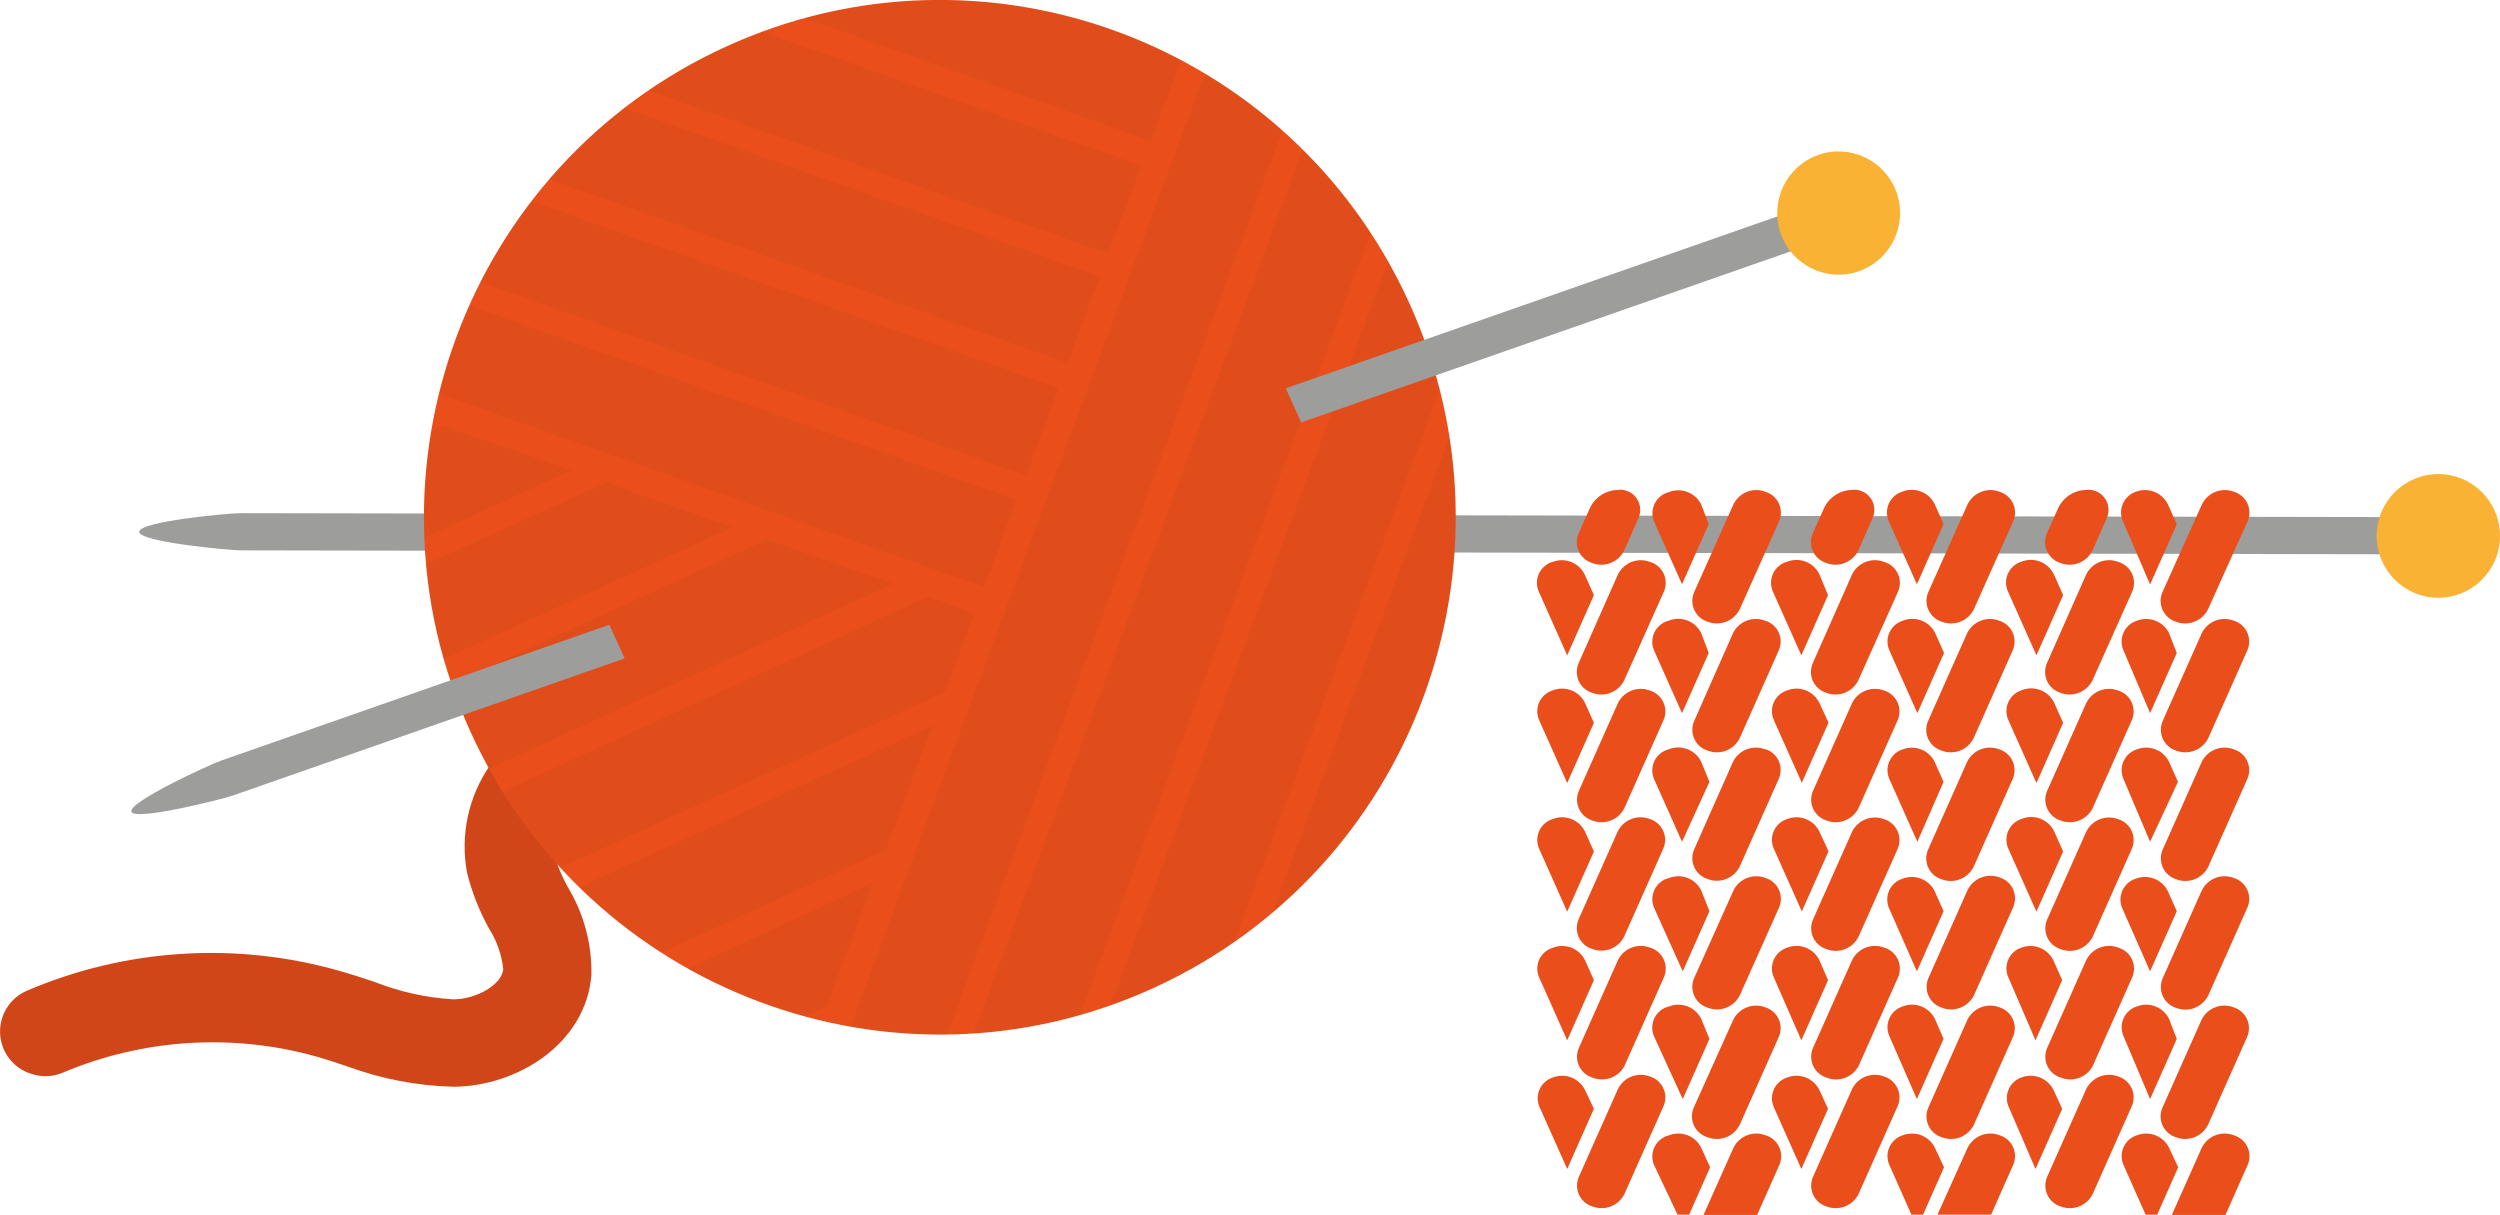 <svg width="354" height="172" viewBox="0 0 354 172" fill="none" xmlns="http://www.w3.org/2000/svg">
<path d="M4.382 152.04C3.166 151.655 2.095 150.907 1.315 149.895C0.534 148.883 0.08 147.656 0.015 146.378C-0.051 145.101 0.275 143.834 0.948 142.747C1.621 141.66 2.609 140.805 3.78 140.298C17.864 134.262 33.594 133.29 48.31 137.547C49.883 137.983 51.422 138.52 52.994 139.023C56.565 140.438 60.336 141.276 64.169 141.506C67.514 141.506 71.061 139.392 71.261 137.245C71.039 135.178 70.34 133.191 69.221 131.441C67.864 128.979 66.829 126.352 66.143 123.624C65.639 120.964 65.675 118.229 66.25 115.583C66.825 112.937 67.926 110.435 69.488 108.226C73.486 102.372 79.633 98.343 86.584 97.021C97.123 95.109 107.193 98.766 116.695 103.026C118.208 103.716 119.386 104.98 119.969 106.54C120.553 108.1 120.494 109.829 119.806 111.346C119.119 112.863 117.858 114.044 116.302 114.629C114.746 115.214 113.022 115.155 111.509 114.466C104.015 111.111 96.119 108.092 88.96 109.367C85.355 110.092 82.167 112.182 80.06 115.204C79.43 115.976 78.957 116.866 78.67 117.821C78.383 118.777 78.287 119.78 78.388 120.773C78.869 122.455 79.543 124.076 80.395 125.604C82.679 129.369 83.84 133.711 83.741 138.117C82.904 147.88 73.202 153.784 64.302 153.885C59.102 153.761 53.959 152.774 49.08 150.966C47.675 150.496 46.27 150.027 44.864 149.624C32.918 146.266 20.188 147.082 8.765 151.939C7.365 152.504 5.807 152.54 4.382 152.04V152.04Z" fill="#D14618"/>
<path d="M34.025 72.663L346.873 73.233V78.5L34.025 77.93C32.586 77.93 19.705 76.756 19.705 75.313C19.705 73.804 32.586 72.663 34.025 72.663Z" fill="#9D9D9C"/>
<path d="M345.267 84.641C350.09 84.641 354 80.721 354 75.885C354 71.049 350.09 67.129 345.267 67.129C340.445 67.129 336.535 71.049 336.535 75.885C336.535 80.721 340.445 84.641 345.267 84.641Z" fill="#F9B233"/>
<path d="M163.4 139.87C200.096 123.078 216.268 79.636 199.521 42.84C182.775 6.044 139.452 -10.173 102.757 6.619C66.061 23.412 49.889 66.853 66.635 103.65C83.382 140.446 126.705 156.662 163.4 139.87Z" fill="#E94E1B"/>
<g opacity="0.2">
<path opacity="0.2" d="M170.626 10.399L120.442 145.363C124.946 146.172 129.516 146.554 134.092 146.503L181.6 18.485C178.201 15.452 174.527 12.745 170.626 10.399V10.399Z" fill="#1D1D1B"/>
<path opacity="0.2" d="M184.477 21.2L137.873 146.367C142.957 146.038 147.992 145.172 152.895 143.784L194.046 33.009C191.277 28.748 188.07 24.79 184.477 21.2V21.2Z" fill="#1D1D1B"/>
<path opacity="0.2" d="M174.708 133.452L203.881 55.118C202.806 50.906 201.362 46.797 199.565 42.839C198.662 40.826 197.625 38.881 196.554 37.002L157.243 142.342C159.284 141.604 161.325 140.799 163.332 139.893C167.308 138.09 171.114 135.934 174.708 133.452V133.452Z" fill="#1D1D1B"/>
<path opacity="0.2" d="M205.253 61.861L180.161 129.293C189.768 121.161 197.124 110.685 201.519 98.874C205.915 87.063 207.2 74.316 205.253 61.861V61.861Z" fill="#1D1D1B"/>
<path opacity="0.2" d="M143.861 70.751L66.477 43.275C64.681 47.299 63.248 51.475 62.195 55.755L139.378 83.13L143.861 70.751Z" fill="#1D1D1B"/>
<path opacity="0.2" d="M61.057 61.088C60.268 66.034 59.987 71.048 60.221 76.051L80.93 66.59L62.931 60.384L61.057 61.088Z" fill="#1D1D1B"/>
<path opacity="0.2" d="M60.221 79.942C60.624 84.484 61.453 88.976 62.696 93.362L103.714 74.675L85.848 68.335L60.221 79.942Z" fill="#1D1D1B"/>
<path opacity="0.2" d="M108.598 76.42L63.934 96.851C64.715 99.087 65.618 101.324 66.644 103.56C67.481 105.372 68.35 107.116 69.321 108.794L126.497 82.626L108.598 76.42Z" fill="#1D1D1B"/>
<path opacity="0.2" d="M131.415 84.506L71.194 112.082C73.576 115.918 76.309 119.523 79.357 122.851L133.824 97.992L137.973 86.821L131.415 84.506Z" fill="#1D1D1B"/>
<path opacity="0.2" d="M82.034 125.636C85.591 129.101 89.492 132.193 93.677 134.862L125.46 120.302L131.984 102.79L82.034 125.636Z" fill="#1D1D1B"/>
<path opacity="0.2" d="M97.391 137.177C102.672 140.092 108.29 142.345 114.119 143.886L117.029 142.544L123.553 125.032L97.391 137.177Z" fill="#1D1D1B"/>
<path opacity="0.2" d="M149.883 54.949L75.276 28.514C72.52 32.095 70.101 35.925 68.049 39.953L145.266 67.329L149.883 54.949Z" fill="#1D1D1B"/>
<path opacity="0.2" d="M155.738 39.149L88.457 15.297C84.547 18.278 80.948 21.65 77.718 25.361L151.154 51.394L155.738 39.149Z" fill="#1D1D1B"/>
<path opacity="0.2" d="M161.627 23.483L108.097 4.562C106.257 5.232 104.45 5.937 102.643 6.776C98.9 8.494 95.308 10.525 91.904 12.848L156.876 35.895L161.627 23.483Z" fill="#1D1D1B"/>
<path opacity="0.2" d="M167.28 8.486C150.906 -0.194 131.853 -2.304 113.985 2.581L162.931 19.925L167.28 8.486Z" fill="#1D1D1B"/>
</g>
<path d="M86.283 88.466L31.248 107.722C29.876 108.192 18.133 113.56 18.602 114.935C19.07 116.311 31.616 113.124 32.954 112.654L88.458 93.23L86.283 88.466Z" fill="#9D9D9C"/>
<path d="M184.243 59.815L263.735 32.038L261.995 27.039L182.068 54.984L184.243 59.815Z" fill="#9D9D9C"/>
<path d="M263.236 38.399C267.769 36.803 270.154 31.825 268.563 27.279C266.971 22.733 262.006 20.342 257.473 21.938C252.94 23.534 250.555 28.512 252.146 33.058C253.738 37.603 258.703 39.995 263.236 38.399Z" fill="#F9B233"/>
<path d="M229.141 69.377C228.284 69.381 227.445 69.633 226.727 70.103C226.009 70.573 225.441 71.242 225.093 72.028L223.521 75.55C223.351 75.947 223.267 76.374 223.272 76.806C223.278 77.237 223.374 77.663 223.553 78.055C223.733 78.447 223.993 78.796 224.315 79.082C224.638 79.367 225.017 79.581 225.428 79.71V79.71C226.266 80.041 227.198 80.045 228.04 79.722C228.882 79.4 229.573 78.773 229.978 77.966L232.019 73.336C232.206 72.904 232.285 72.433 232.247 71.963C232.208 71.494 232.055 71.041 231.8 70.646C231.545 70.251 231.196 69.925 230.784 69.698C230.373 69.47 229.912 69.349 229.442 69.344L229.141 69.377Z" fill="#E94E1B"/>
<path d="M233.658 79.574C232.819 79.244 231.887 79.239 231.046 79.562C230.204 79.885 229.513 80.511 229.108 81.319L223.521 93.933C223.351 94.329 223.267 94.757 223.272 95.189C223.278 95.62 223.374 96.045 223.553 96.437C223.733 96.829 223.993 97.179 224.315 97.464C224.638 97.749 225.017 97.964 225.428 98.093V98.093C226.266 98.423 227.198 98.428 228.04 98.105C228.882 97.782 229.573 97.156 229.978 96.348L235.565 83.868C235.757 83.465 235.86 83.025 235.867 82.578C235.873 82.131 235.782 81.688 235.601 81.28C235.419 80.871 235.152 80.507 234.816 80.213C234.481 79.918 234.086 79.701 233.658 79.574V79.574Z" fill="#E94E1B"/>
<path d="M219.908 79.542C219.47 79.659 219.063 79.873 218.717 80.166C218.37 80.46 218.093 80.826 217.904 81.24C217.716 81.653 217.621 82.103 217.626 82.558C217.631 83.013 217.736 83.46 217.934 83.87L221.915 92.793L225.696 84.272L224.424 81.421C224.043 80.597 223.367 79.947 222.531 79.599C221.695 79.251 220.758 79.231 219.908 79.542V79.542Z" fill="#E94E1B"/>
<path d="M241.788 88.028C242.626 88.359 243.558 88.363 244.4 88.04C245.242 87.717 245.933 87.091 246.338 86.284L251.925 73.804C252.094 73.407 252.179 72.979 252.173 72.548C252.168 72.117 252.072 71.691 251.892 71.299C251.712 70.907 251.453 70.557 251.13 70.272C250.807 69.987 250.428 69.773 250.018 69.644C249.179 69.313 248.247 69.309 247.405 69.632C246.564 69.954 245.873 70.581 245.468 71.388L239.881 83.868C239.711 84.265 239.626 84.692 239.632 85.124C239.638 85.555 239.733 85.981 239.913 86.373C240.093 86.764 240.352 87.114 240.675 87.399C240.998 87.685 241.377 87.899 241.788 88.028V88.028Z" fill="#E94E1B"/>
<path d="M234.193 73.803L238.175 82.727L241.955 74.206L240.885 71.421C240.48 70.614 239.789 69.987 238.947 69.665C238.105 69.342 237.173 69.346 236.335 69.677C235.907 69.781 235.507 69.975 235.161 70.247C234.815 70.518 234.531 70.861 234.328 71.252C234.126 71.643 234.009 72.073 233.985 72.513C233.962 72.953 234.033 73.393 234.193 73.803V73.803Z" fill="#E94E1B"/>
<path d="M249.951 87.896C249.112 87.565 248.18 87.561 247.339 87.883C246.497 88.206 245.806 88.833 245.401 89.64L239.881 102.12C239.711 102.517 239.626 102.944 239.632 103.376C239.638 103.807 239.733 104.232 239.913 104.624C240.093 105.016 240.352 105.366 240.675 105.651C240.998 105.937 241.377 106.151 241.788 106.28V106.28C242.626 106.611 243.558 106.615 244.4 106.292C245.242 105.969 245.933 105.343 246.338 104.535L251.891 92.056C252.061 91.659 252.145 91.231 252.14 90.8C252.134 90.369 252.038 89.943 251.859 89.551C251.679 89.159 251.419 88.809 251.096 88.524C250.774 88.239 250.395 88.025 249.984 87.896H249.951Z" fill="#E94E1B"/>
<path d="M236.267 87.895C235.842 88.005 235.445 88.206 235.104 88.483C234.762 88.76 234.484 89.108 234.287 89.502C234.091 89.896 233.981 90.328 233.965 90.768C233.948 91.208 234.026 91.647 234.193 92.055L238.174 100.978L241.955 92.457L240.884 89.639C240.479 88.816 239.776 88.178 238.919 87.854C238.062 87.53 237.114 87.545 236.267 87.895Z" fill="#E94E1B"/>
<path d="M262.296 69.377C261.438 69.381 260.6 69.633 259.882 70.103C259.164 70.573 258.596 71.242 258.248 72.028L256.675 75.55C256.506 75.947 256.421 76.374 256.427 76.806C256.433 77.237 256.528 77.663 256.708 78.055C256.888 78.447 257.147 78.796 257.47 79.082C257.793 79.367 258.172 79.581 258.582 79.71V79.71C259.421 80.041 260.353 80.045 261.195 79.722C262.037 79.4 262.728 78.773 263.133 77.966L265.173 73.336C265.361 72.904 265.44 72.433 265.401 71.963C265.363 71.494 265.21 71.041 264.955 70.646C264.699 70.251 264.351 69.925 263.939 69.698C263.528 69.47 263.067 69.349 262.597 69.344L262.296 69.377Z" fill="#E94E1B"/>
<path d="M266.813 79.574C265.974 79.244 265.042 79.239 264.2 79.562C263.359 79.885 262.667 80.511 262.263 81.319L256.675 93.933C256.506 94.329 256.421 94.757 256.427 95.189C256.433 95.62 256.528 96.045 256.708 96.437C256.888 96.829 257.147 97.179 257.47 97.464C257.793 97.749 258.172 97.964 258.582 98.093C259.421 98.423 260.353 98.428 261.195 98.105C262.037 97.782 262.728 97.156 263.132 96.348L268.72 83.868C268.912 83.465 269.015 83.025 269.021 82.578C269.028 82.131 268.937 81.688 268.756 81.28C268.574 80.871 268.306 80.507 267.971 80.213C267.636 79.918 267.24 79.701 266.813 79.574V79.574Z" fill="#E94E1B"/>
<path d="M253.062 79.541C252.624 79.659 252.218 79.872 251.871 80.165C251.525 80.459 251.248 80.826 251.059 81.239C250.871 81.652 250.775 82.103 250.78 82.557C250.786 83.012 250.891 83.46 251.089 83.869L255.07 92.793L258.85 84.271L257.612 81.286C257.208 80.478 256.517 79.852 255.675 79.529C254.833 79.206 253.901 79.211 253.062 79.541V79.541Z" fill="#E94E1B"/>
<path d="M274.943 88.028C275.782 88.359 276.713 88.363 277.555 88.04C278.397 87.717 279.088 87.091 279.493 86.284L285.08 73.804C285.25 73.407 285.334 72.979 285.329 72.548C285.323 72.117 285.227 71.691 285.048 71.299C284.868 70.907 284.608 70.557 284.285 70.272C283.963 69.987 283.584 69.773 283.173 69.644C282.334 69.313 281.403 69.309 280.561 69.632C279.719 69.954 279.028 70.581 278.623 71.388L273.036 83.868C272.867 84.265 272.782 84.692 272.788 85.124C272.793 85.555 272.889 85.981 273.069 86.373C273.248 86.764 273.508 87.114 273.831 87.399C274.154 87.685 274.533 87.899 274.943 88.028V88.028Z" fill="#E94E1B"/>
<path d="M267.448 73.805L271.43 82.729L275.21 74.208L273.939 71.356C273.534 70.549 272.843 69.922 272.001 69.599C271.159 69.276 270.227 69.281 269.389 69.612V69.612C268.971 69.736 268.585 69.949 268.255 70.235C267.925 70.521 267.66 70.874 267.477 71.27C267.293 71.666 267.196 72.097 267.191 72.534C267.186 72.972 267.274 73.404 267.448 73.805Z" fill="#E94E1B"/>
<path d="M283.106 87.896C282.268 87.565 281.336 87.561 280.494 87.883C279.652 88.206 278.961 88.833 278.556 89.64L273.003 102.12C272.833 102.517 272.749 102.944 272.754 103.376C272.76 103.807 272.856 104.232 273.035 104.624C273.215 105.016 273.475 105.366 273.797 105.651C274.12 105.937 274.499 106.151 274.91 106.28C275.748 106.611 276.68 106.615 277.522 106.292C278.364 105.969 279.055 105.343 279.46 104.535L285.013 92.056C285.183 91.659 285.267 91.231 285.262 90.8C285.256 90.369 285.16 89.943 284.981 89.551C284.801 89.159 284.541 88.809 284.219 88.524C283.896 88.239 283.517 88.025 283.106 87.896Z" fill="#E94E1B"/>
<path d="M269.422 87.896C269.012 88.025 268.633 88.239 268.31 88.524C267.987 88.81 267.728 89.159 267.548 89.551C267.368 89.943 267.272 90.369 267.267 90.8C267.261 91.231 267.346 91.659 267.515 92.056L271.497 100.98L275.277 92.458L274.006 89.607C273.595 88.797 272.895 88.172 272.047 87.856C271.198 87.539 270.261 87.553 269.422 87.896V87.896Z" fill="#E94E1B"/>
<path d="M295.452 69.377C294.594 69.381 293.755 69.633 293.037 70.103C292.319 70.573 291.752 71.242 291.403 72.028L289.831 75.55C289.662 75.947 289.577 76.374 289.583 76.806C289.588 77.237 289.684 77.663 289.864 78.055C290.043 78.447 290.303 78.796 290.626 79.082C290.949 79.367 291.327 79.581 291.738 79.71V79.71C292.577 80.041 293.508 80.045 294.35 79.722C295.192 79.4 295.883 78.773 296.288 77.966L298.329 73.336C298.517 72.904 298.595 72.433 298.557 71.963C298.519 71.494 298.365 71.041 298.11 70.646C297.855 70.251 297.506 69.925 297.095 69.698C296.683 69.47 296.222 69.349 295.753 69.344L295.452 69.377Z" fill="#E94E1B"/>
<path d="M299.968 79.574C299.129 79.244 298.198 79.239 297.356 79.562C296.514 79.885 295.823 80.511 295.418 81.319L289.831 93.933C289.662 94.329 289.577 94.757 289.583 95.189C289.588 95.62 289.684 96.045 289.864 96.437C290.043 96.829 290.303 97.179 290.626 97.464C290.949 97.749 291.327 97.964 291.738 98.093C292.577 98.423 293.508 98.428 294.35 98.105C295.192 97.782 295.883 97.156 296.288 96.348L301.875 83.868C302.068 83.465 302.171 83.025 302.177 82.578C302.183 82.131 302.092 81.688 301.911 81.28C301.73 80.871 301.462 80.507 301.127 80.213C300.791 79.918 300.396 79.701 299.968 79.574Z" fill="#E94E1B"/>
<path d="M286.218 79.541C285.791 79.674 285.399 79.898 285.068 80.198C284.737 80.498 284.474 80.866 284.299 81.278C284.124 81.69 284.041 82.135 284.054 82.582C284.068 83.029 284.178 83.468 284.378 83.868L288.359 92.792L292.139 84.271L290.868 81.419C290.486 80.564 289.788 79.89 288.921 79.54C288.054 79.189 287.085 79.19 286.218 79.541V79.541Z" fill="#E94E1B"/>
<path d="M308.098 88.028C308.937 88.359 309.868 88.363 310.71 88.04C311.552 87.717 312.243 87.091 312.648 86.284L318.269 73.804C318.438 73.407 318.523 72.979 318.517 72.548C318.511 72.117 318.416 71.691 318.236 71.299C318.056 70.907 317.797 70.557 317.474 70.272C317.151 69.987 316.772 69.773 316.362 69.644V69.644C315.523 69.313 314.591 69.309 313.749 69.632C312.907 69.954 312.216 70.581 311.811 71.388L306.191 83.868C306.021 84.265 305.937 84.692 305.942 85.124C305.948 85.555 306.044 85.981 306.223 86.373C306.403 86.764 306.663 87.114 306.986 87.399C307.308 87.685 307.687 87.899 308.098 88.028V88.028Z" fill="#E94E1B"/>
<path d="M300.604 73.804L304.451 82.761L308.232 74.24L306.96 71.388C306.555 70.581 305.864 69.954 305.022 69.632C304.181 69.309 303.249 69.313 302.41 69.644V69.644C302.009 69.784 301.64 70.005 301.328 70.295C301.017 70.585 300.768 70.936 300.598 71.327C300.429 71.718 300.341 72.14 300.342 72.566C300.343 72.992 300.432 73.414 300.604 73.804Z" fill="#E94E1B"/>
<path d="M316.328 87.896C315.489 87.565 314.558 87.561 313.716 87.883C312.874 88.206 312.183 88.833 311.778 89.64L306.224 102.12C306.055 102.517 305.97 102.944 305.976 103.376C305.981 103.807 306.077 104.232 306.257 104.624C306.437 105.016 306.696 105.366 307.019 105.651C307.342 105.937 307.721 106.151 308.131 106.28C308.97 106.611 309.902 106.615 310.744 106.292C311.585 105.969 312.276 105.343 312.681 104.535L318.235 92.056C318.404 91.659 318.489 91.231 318.483 90.8C318.478 90.369 318.382 89.943 318.202 89.551C318.023 89.159 317.763 88.809 317.44 88.524C317.117 88.239 316.738 88.025 316.328 87.896V87.896Z" fill="#E94E1B"/>
<path d="M307.128 89.64C306.723 88.833 306.032 88.206 305.19 87.883C304.348 87.561 303.417 87.565 302.578 87.896V87.896C302.167 88.025 301.788 88.239 301.466 88.524C301.143 88.809 300.883 89.159 300.703 89.551C300.524 89.943 300.428 90.369 300.422 90.8C300.417 91.231 300.501 91.659 300.671 92.056L304.451 100.979L308.232 92.458L307.128 89.64Z" fill="#E94E1B"/>
<path d="M233.658 97.792C232.819 97.462 231.887 97.457 231.046 97.78C230.204 98.103 229.513 98.729 229.108 99.537L223.554 112.016C223.385 112.413 223.3 112.841 223.306 113.272C223.311 113.704 223.407 114.129 223.587 114.521C223.766 114.913 224.026 115.263 224.349 115.548C224.672 115.833 225.051 116.047 225.461 116.176C226.3 116.507 227.232 116.511 228.073 116.189C228.915 115.866 229.606 115.239 230.011 114.432L235.565 101.952C235.734 101.556 235.819 101.128 235.813 100.696C235.808 100.265 235.712 99.84 235.532 99.448C235.353 99.056 235.093 98.706 234.77 98.421C234.447 98.136 234.068 97.921 233.658 97.792Z" fill="#E94E1B"/>
<path d="M217.934 101.95L221.915 110.874L225.695 102.353L224.424 99.501C224.019 98.694 223.328 98.067 222.486 97.745C221.644 97.422 220.713 97.426 219.874 97.757V97.757C219.456 97.882 219.07 98.094 218.74 98.38C218.411 98.666 218.145 99.019 217.962 99.415C217.779 99.812 217.681 100.243 217.676 100.68C217.671 101.117 217.759 101.55 217.934 101.95V101.95Z" fill="#E94E1B"/>
<path d="M225.428 134.36C226.266 134.691 227.198 134.695 228.04 134.372C228.882 134.049 229.573 133.423 229.978 132.616L235.531 120.136C235.701 119.739 235.785 119.311 235.78 118.88C235.774 118.449 235.678 118.023 235.499 117.631C235.319 117.239 235.059 116.889 234.737 116.604C234.414 116.319 234.035 116.105 233.624 115.976V115.976C232.786 115.645 231.854 115.641 231.012 115.964C230.17 116.286 229.479 116.913 229.074 117.72L223.521 130.2C223.351 130.597 223.267 131.024 223.272 131.456C223.278 131.887 223.374 132.313 223.553 132.705C223.733 133.096 223.993 133.446 224.315 133.731C224.638 134.017 225.017 134.231 225.428 134.36V134.36Z" fill="#E94E1B"/>
<path d="M217.934 120.169L221.915 129.093L225.695 120.572L224.424 117.72C224.019 116.913 223.328 116.286 222.486 115.964C221.644 115.641 220.713 115.645 219.874 115.976C219.456 116.101 219.07 116.313 218.74 116.599C218.411 116.885 218.145 117.238 217.962 117.634C217.779 118.031 217.681 118.462 217.676 118.899C217.671 119.336 217.759 119.769 217.934 120.169Z" fill="#E94E1B"/>
<path d="M249.951 106.111C249.112 105.78 248.18 105.776 247.339 106.098C246.497 106.421 245.806 107.048 245.401 107.855L239.881 120.301C239.711 120.698 239.626 121.126 239.632 121.557C239.638 121.988 239.733 122.414 239.913 122.806C240.093 123.198 240.352 123.548 240.675 123.833C240.998 124.118 241.377 124.332 241.788 124.461V124.461C242.626 124.792 243.558 124.796 244.4 124.473C245.242 124.151 245.933 123.524 246.338 122.717L251.891 110.237C252.061 109.84 252.145 109.413 252.14 108.981C252.134 108.55 252.038 108.124 251.859 107.732C251.679 107.341 251.419 106.991 251.096 106.706C250.774 106.42 250.395 106.206 249.984 106.077L249.951 106.111Z" fill="#E94E1B"/>
<path d="M236.267 106.111C235.842 106.221 235.445 106.422 235.104 106.699C234.762 106.976 234.484 107.324 234.287 107.718C234.091 108.112 233.981 108.544 233.965 108.984C233.948 109.424 234.026 109.863 234.193 110.27L238.174 119.194L242.055 110.707L240.884 107.855C240.479 107.032 239.776 106.393 238.919 106.07C238.062 105.746 237.114 105.76 236.267 106.111V106.111Z" fill="#E94E1B"/>
<path d="M241.788 142.677C242.634 143.015 243.577 143.019 244.427 142.69C245.277 142.36 245.971 141.72 246.371 140.899L251.925 128.486C252.094 128.09 252.179 127.662 252.173 127.231C252.168 126.799 252.072 126.374 251.892 125.982C251.712 125.59 251.453 125.24 251.13 124.955C250.807 124.67 250.428 124.456 250.018 124.326V124.326C249.179 123.996 248.247 123.991 247.405 124.314C246.564 124.637 245.873 125.263 245.468 126.071L239.881 138.517C239.711 138.914 239.626 139.341 239.632 139.773C239.638 140.204 239.733 140.63 239.913 141.022C240.093 141.413 240.352 141.763 240.675 142.048C240.998 142.334 241.377 142.548 241.788 142.677V142.677Z" fill="#E94E1B"/>
<path d="M238.275 137.544L242.056 129.023L240.885 126.071C240.48 125.263 239.789 124.637 238.947 124.314C238.105 123.991 237.173 123.996 236.335 124.326C235.903 124.429 235.499 124.624 235.15 124.898C234.801 125.172 234.515 125.518 234.312 125.913C234.108 126.308 233.992 126.743 233.972 127.187C233.952 127.631 234.027 128.074 234.193 128.486L238.275 137.544Z" fill="#E94E1B"/>
<path d="M266.813 97.792C265.974 97.462 265.042 97.457 264.2 97.78C263.359 98.103 262.667 98.729 262.263 99.537L256.709 112.016C256.539 112.413 256.455 112.841 256.46 113.272C256.466 113.704 256.562 114.129 256.742 114.521C256.921 114.913 257.181 115.263 257.504 115.548C257.827 115.833 258.205 116.047 258.616 116.176C259.455 116.507 260.386 116.511 261.228 116.189C262.07 115.866 262.761 115.239 263.166 114.432L268.72 101.952C268.889 101.556 268.974 101.128 268.968 100.696C268.962 100.265 268.867 99.84 268.687 99.448C268.507 99.056 268.248 98.706 267.925 98.421C267.602 98.136 267.223 97.921 266.813 97.792Z" fill="#E94E1B"/>
<path d="M253.062 97.757C252.652 97.886 252.273 98.1 251.95 98.385C251.627 98.671 251.368 99.02 251.188 99.412C251.008 99.805 250.913 100.23 250.907 100.661C250.901 101.093 250.986 101.52 251.155 101.917L255.137 110.841L258.917 102.32L257.612 99.501C257.208 98.694 256.517 98.067 255.675 97.745C254.833 97.422 253.901 97.426 253.062 97.757V97.757Z" fill="#E94E1B"/>
<path d="M263.166 132.648L268.72 120.168C268.889 119.771 268.974 119.344 268.968 118.912C268.962 118.481 268.867 118.055 268.687 117.663C268.507 117.272 268.248 116.922 267.925 116.637C267.602 116.351 267.223 116.137 266.813 116.008V116.008C265.974 115.677 265.042 115.673 264.2 115.996C263.359 116.319 262.667 116.945 262.263 117.752L256.709 130.232C256.539 130.629 256.455 131.057 256.46 131.488C256.466 131.919 256.562 132.345 256.742 132.737C256.921 133.129 257.181 133.479 257.504 133.764C257.827 134.049 258.205 134.263 258.616 134.392V134.392C259.455 134.723 260.386 134.727 261.228 134.404C262.07 134.082 262.761 133.455 263.166 132.648V132.648Z" fill="#E94E1B"/>
<path d="M253.062 115.976C252.652 116.105 252.273 116.319 251.95 116.604C251.627 116.889 251.368 117.239 251.188 117.631C251.008 118.023 250.913 118.449 250.907 118.88C250.901 119.311 250.986 119.739 251.155 120.136L255.137 129.059L258.917 120.538L257.612 117.72C257.208 116.913 256.517 116.286 255.675 115.964C254.833 115.641 253.901 115.645 253.062 115.976Z" fill="#E94E1B"/>
<path d="M283.106 106.111C282.268 105.78 281.336 105.776 280.494 106.098C279.652 106.421 278.961 107.048 278.556 107.855L273.003 120.335C272.833 120.731 272.749 121.159 272.754 121.591C272.76 122.022 272.856 122.447 273.035 122.839C273.215 123.231 273.475 123.581 273.797 123.866C274.12 124.151 274.499 124.365 274.91 124.495C275.748 124.825 276.68 124.83 277.522 124.507C278.364 124.184 279.055 123.558 279.46 122.75L285.013 110.27C285.183 109.874 285.267 109.446 285.262 109.015C285.256 108.583 285.16 108.158 284.981 107.766C284.801 107.374 284.541 107.024 284.219 106.739C283.896 106.454 283.517 106.24 283.106 106.111V106.111Z" fill="#E94E1B"/>
<path d="M269.422 106.11C269.012 106.24 268.633 106.454 268.31 106.739C267.987 107.024 267.728 107.374 267.548 107.766C267.368 108.158 267.272 108.583 267.267 109.015C267.261 109.446 267.346 109.874 267.515 110.27L271.497 119.194L275.21 110.706L273.939 107.855C273.535 107.055 272.849 106.434 272.015 106.112C271.181 105.79 270.257 105.789 269.422 106.11V106.11Z" fill="#E94E1B"/>
<path d="M274.943 142.679C275.79 143.017 276.732 143.021 277.582 142.691C278.432 142.362 279.127 141.722 279.526 140.901L285.08 128.421C285.249 128.024 285.334 127.597 285.328 127.165C285.323 126.734 285.227 126.308 285.047 125.916C284.868 125.524 284.608 125.175 284.285 124.889C283.962 124.604 283.583 124.39 283.173 124.261C282.334 123.93 281.403 123.926 280.561 124.249C279.719 124.571 279.028 125.198 278.623 126.005L273.069 138.485C272.894 138.881 272.803 139.31 272.804 139.744C272.804 140.177 272.896 140.606 273.073 141.001C273.249 141.397 273.507 141.751 273.83 142.04C274.152 142.329 274.531 142.546 274.943 142.679V142.679Z" fill="#E94E1B"/>
<path d="M271.43 137.545L275.21 129.024L273.939 126.172C273.534 125.365 272.843 124.738 272.001 124.416C271.159 124.093 270.228 124.097 269.389 124.428V124.428C268.978 124.557 268.6 124.771 268.277 125.056C267.954 125.342 267.694 125.691 267.514 126.083C267.335 126.475 267.239 126.901 267.233 127.332C267.228 127.764 267.312 128.191 267.482 128.588L271.43 137.545Z" fill="#E94E1B"/>
<path d="M296.321 114.432L301.875 101.952C302.045 101.556 302.129 101.128 302.124 100.696C302.118 100.265 302.022 99.84 301.843 99.448C301.663 99.056 301.403 98.706 301.08 98.421C300.758 98.136 300.379 97.921 299.968 97.792V97.792C299.129 97.462 298.198 97.457 297.356 97.78C296.514 98.103 295.823 98.729 295.418 99.537L289.864 112.016C289.695 112.413 289.61 112.841 289.616 113.272C289.622 113.704 289.717 114.129 289.897 114.521C290.077 114.913 290.336 115.263 290.659 115.548C290.982 115.833 291.361 116.047 291.771 116.176V116.176C292.61 116.507 293.542 116.511 294.384 116.189C295.225 115.866 295.917 115.239 296.321 114.432Z" fill="#E94E1B"/>
<path d="M286.217 97.758C285.809 97.894 285.433 98.114 285.114 98.405C284.796 98.695 284.542 99.049 284.368 99.445C284.195 99.84 284.106 100.267 284.107 100.699C284.109 101.131 284.201 101.557 284.377 101.951L288.359 110.875L292.139 102.354L290.868 99.502C290.462 98.671 289.754 98.027 288.889 97.702C288.024 97.378 287.068 97.398 286.217 97.758V97.758Z" fill="#E94E1B"/>
<path d="M296.321 132.648L301.875 120.168C302.045 119.771 302.129 119.344 302.124 118.912C302.118 118.481 302.022 118.055 301.843 117.663C301.663 117.272 301.403 116.922 301.08 116.637C300.758 116.351 300.379 116.137 299.968 116.008V116.008C299.129 115.677 298.198 115.673 297.356 115.996C296.514 116.319 295.823 116.945 295.418 117.752L289.864 130.232C289.695 130.629 289.61 131.057 289.616 131.488C289.622 131.919 289.717 132.345 289.897 132.737C290.077 133.129 290.336 133.479 290.659 133.764C290.982 134.049 291.361 134.263 291.771 134.392V134.392C292.61 134.723 293.542 134.727 294.384 134.404C295.225 134.082 295.917 133.455 296.321 132.648V132.648Z" fill="#E94E1B"/>
<path d="M286.217 115.974C285.809 116.11 285.433 116.33 285.114 116.62C284.796 116.911 284.542 117.265 284.368 117.661C284.195 118.056 284.106 118.483 284.107 118.915C284.109 119.347 284.201 119.773 284.377 120.167L288.359 129.091L292.139 120.57L290.868 117.718C290.462 116.887 289.754 116.243 288.889 115.918C288.024 115.594 287.068 115.614 286.217 115.974V115.974Z" fill="#E94E1B"/>
<path d="M316.328 106.111C315.489 105.78 314.558 105.776 313.716 106.098C312.874 106.421 312.183 107.048 311.778 107.855L306.224 120.335C306.055 120.731 305.97 121.159 305.976 121.591C305.981 122.022 306.077 122.447 306.257 122.839C306.437 123.231 306.696 123.581 307.019 123.866C307.342 124.151 307.721 124.365 308.131 124.495C308.97 124.825 309.902 124.83 310.744 124.507C311.585 124.184 312.276 123.558 312.681 122.75L318.235 110.27C318.404 109.874 318.489 109.446 318.483 109.015C318.478 108.583 318.382 108.158 318.202 107.766C318.023 107.374 317.763 107.024 317.44 106.739C317.117 106.454 316.738 106.24 316.328 106.111V106.111Z" fill="#E94E1B"/>
<path d="M307.128 107.855C306.723 107.048 306.032 106.421 305.19 106.098C304.348 105.776 303.417 105.78 302.578 106.111V106.111C302.167 106.24 301.788 106.454 301.466 106.739C301.143 107.024 300.883 107.374 300.703 107.766C300.524 108.158 300.428 108.583 300.422 109.015C300.417 109.446 300.501 109.874 300.671 110.27L304.451 119.194L308.399 110.707L307.128 107.855Z" fill="#E94E1B"/>
<path d="M316.328 124.326C315.489 123.996 314.558 123.991 313.716 124.314C312.874 124.637 312.183 125.263 311.778 126.071L306.224 138.551C306.055 138.947 305.97 139.375 305.976 139.806C305.981 140.238 306.077 140.663 306.257 141.055C306.437 141.447 306.696 141.797 307.019 142.082C307.342 142.367 307.721 142.581 308.131 142.711V142.711C308.982 143.046 309.928 143.046 310.779 142.71C311.629 142.373 312.321 141.726 312.715 140.899L318.268 128.419C318.426 128.024 318.501 127.6 318.487 127.175C318.474 126.75 318.373 126.332 318.191 125.947C318.008 125.563 317.749 125.221 317.428 124.942C317.108 124.663 316.733 124.453 316.328 124.326V124.326Z" fill="#E94E1B"/>
<path d="M304.451 137.545L308.232 129.024L306.96 126.172C306.556 125.365 305.864 124.738 305.023 124.416C304.181 124.093 303.249 124.097 302.41 124.428V124.428C302 124.557 301.621 124.771 301.298 125.056C300.975 125.342 300.716 125.691 300.536 126.083C300.356 126.475 300.261 126.901 300.255 127.332C300.249 127.764 300.334 128.191 300.503 128.588L304.451 137.545Z" fill="#E94E1B"/>
<path d="M230.011 150.965L235.565 138.485C235.757 138.082 235.86 137.641 235.867 137.194C235.873 136.747 235.782 136.304 235.601 135.896C235.419 135.488 235.152 135.124 234.816 134.829C234.481 134.535 234.086 134.317 233.658 134.191C232.819 133.86 231.887 133.856 231.046 134.178C230.204 134.501 229.513 135.128 229.108 135.935L223.554 148.415C223.385 148.811 223.3 149.239 223.306 149.671C223.311 150.102 223.407 150.527 223.587 150.919C223.766 151.311 224.026 151.661 224.349 151.946C224.672 152.231 225.051 152.446 225.461 152.575C226.284 152.916 227.204 152.94 228.043 152.643C228.883 152.346 229.584 151.748 230.011 150.965V150.965Z" fill="#E94E1B"/>
<path d="M217.933 138.384L221.915 147.308L225.695 138.787L224.424 135.935C224.019 135.135 223.334 134.515 222.5 134.192C221.666 133.87 220.742 133.869 219.907 134.19V134.19C219.487 134.312 219.097 134.521 218.763 134.806C218.43 135.09 218.161 135.442 217.974 135.839C217.787 136.236 217.687 136.668 217.68 137.107C217.673 137.546 217.759 137.981 217.933 138.384V138.384Z" fill="#E94E1B"/>
<path d="M230.011 169.082L235.565 156.602C235.734 156.206 235.819 155.778 235.813 155.347C235.808 154.915 235.712 154.49 235.532 154.098C235.353 153.706 235.093 153.356 234.77 153.071C234.447 152.786 234.068 152.572 233.658 152.443C232.819 152.112 231.887 152.108 231.046 152.43C230.204 152.753 229.513 153.38 229.108 154.187L223.554 166.667C223.385 167.063 223.3 167.491 223.306 167.923C223.311 168.354 223.407 168.779 223.587 169.171C223.766 169.563 224.026 169.913 224.349 170.198C224.672 170.483 225.051 170.698 225.461 170.827V170.827C226.3 171.157 227.232 171.162 228.073 170.839C228.915 170.516 229.606 169.89 230.011 169.082V169.082Z" fill="#E94E1B"/>
<path d="M217.934 156.602L221.915 165.526L225.695 157.005L224.424 154.321C224.019 153.513 223.328 152.887 222.486 152.564C221.644 152.241 220.713 152.246 219.874 152.576C219.477 152.704 219.11 152.911 218.795 153.186C218.48 153.46 218.225 153.796 218.043 154.172C217.862 154.549 217.758 154.958 217.739 155.376C217.721 155.794 217.787 156.211 217.934 156.602V156.602Z" fill="#E94E1B"/>
<path d="M241.788 161.028C242.626 161.359 243.558 161.363 244.4 161.04C245.242 160.717 245.933 160.091 246.338 159.283L251.891 146.804C252.061 146.407 252.145 145.979 252.14 145.548C252.134 145.117 252.038 144.691 251.859 144.299C251.679 143.907 251.419 143.557 251.097 143.272C250.774 142.987 250.395 142.773 249.984 142.644V142.644C249.146 142.313 248.214 142.309 247.372 142.632C246.53 142.954 245.839 143.581 245.434 144.388L239.881 156.734C239.688 157.137 239.585 157.577 239.579 158.024C239.573 158.471 239.663 158.914 239.845 159.323C240.026 159.731 240.294 160.095 240.629 160.389C240.965 160.684 241.36 160.902 241.788 161.028V161.028Z" fill="#E94E1B"/>
<path d="M238.275 155.629L242.055 147.108L240.884 144.256C240.479 143.449 239.788 142.822 238.946 142.5C238.105 142.177 237.173 142.181 236.334 142.512C235.899 142.614 235.491 142.81 235.138 143.086C234.786 143.362 234.498 143.712 234.294 144.111C234.09 144.51 233.976 144.949 233.958 145.397C233.941 145.845 234.021 146.292 234.193 146.705L238.275 155.629Z" fill="#E94E1B"/>
<path d="M250.018 160.761C249.179 160.43 248.247 160.426 247.405 160.749C246.564 161.071 245.873 161.698 245.468 162.505L241.219 172.033H248.813L251.958 164.954C252.133 164.554 252.22 164.121 252.216 163.684C252.211 163.247 252.113 162.816 251.93 162.419C251.746 162.023 251.481 161.67 251.151 161.384C250.822 161.098 250.435 160.886 250.018 160.761V160.761Z" fill="#E94E1B"/>
<path d="M240.885 162.505C240.48 161.698 239.789 161.071 238.947 160.749C238.105 160.426 237.173 160.43 236.335 160.761V160.761C235.903 160.864 235.499 161.059 235.15 161.333C234.801 161.607 234.515 161.953 234.312 162.348C234.108 162.743 233.992 163.177 233.972 163.621C233.952 164.066 234.027 164.509 234.193 164.921L237.539 171.999H239.178L242.156 165.29L240.885 162.505Z" fill="#E94E1B"/>
<path d="M263.166 150.965L268.72 138.485C268.912 138.082 269.015 137.641 269.021 137.194C269.028 136.747 268.937 136.304 268.755 135.896C268.574 135.488 268.306 135.124 267.971 134.829C267.636 134.535 267.24 134.317 266.813 134.191V134.191C265.974 133.86 265.042 133.856 264.2 134.178C263.359 134.501 262.667 135.128 262.263 135.935L256.709 148.415C256.539 148.811 256.455 149.239 256.46 149.671C256.466 150.102 256.562 150.527 256.742 150.919C256.921 151.311 257.181 151.661 257.504 151.946C257.827 152.231 258.205 152.446 258.616 152.575C259.439 152.916 260.359 152.94 261.198 152.643C262.038 152.346 262.739 151.748 263.166 150.965Z" fill="#E94E1B"/>
<path d="M255.07 147.308L258.85 138.787L257.612 135.935C257.208 135.128 256.517 134.501 255.675 134.178C254.833 133.856 253.901 133.86 253.062 134.191C252.652 134.32 252.273 134.534 251.95 134.819C251.627 135.104 251.368 135.454 251.188 135.846C251.008 136.238 250.913 136.663 250.907 137.095C250.901 137.526 250.986 137.954 251.155 138.351L255.07 147.308Z" fill="#E94E1B"/>
<path d="M263.166 169.082L268.72 156.602C268.889 156.206 268.974 155.778 268.968 155.347C268.962 154.915 268.867 154.49 268.687 154.098C268.507 153.706 268.248 153.356 267.925 153.071C267.602 152.786 267.223 152.572 266.813 152.443V152.443C265.974 152.112 265.042 152.108 264.2 152.43C263.359 152.753 262.667 153.38 262.263 154.187L256.709 166.667C256.539 167.063 256.455 167.491 256.46 167.923C256.466 168.354 256.562 168.779 256.742 169.171C256.921 169.563 257.181 169.913 257.504 170.198C257.827 170.483 258.205 170.698 258.616 170.827V170.827C259.455 171.157 260.386 171.162 261.228 170.839C262.07 170.516 262.761 169.89 263.166 169.082V169.082Z" fill="#E94E1B"/>
<path d="M255.07 165.526L258.85 157.005L257.612 154.321C257.208 153.513 256.517 152.887 255.675 152.564C254.833 152.241 253.901 152.246 253.062 152.576C252.652 152.706 252.273 152.92 251.95 153.205C251.627 153.49 251.368 153.84 251.188 154.232C251.008 154.624 250.913 155.049 250.907 155.481C250.901 155.912 250.986 156.34 251.155 156.736L255.07 165.526Z" fill="#E94E1B"/>
<path d="M274.943 161.028C275.782 161.359 276.713 161.363 277.555 161.04C278.397 160.717 279.088 160.091 279.493 159.283L285.047 146.804C285.216 146.407 285.301 145.979 285.295 145.548C285.29 145.117 285.194 144.691 285.014 144.299C284.834 143.907 284.575 143.557 284.252 143.272C283.929 142.987 283.55 142.773 283.14 142.644C282.301 142.313 281.369 142.309 280.528 142.632C279.686 142.954 278.995 143.581 278.59 144.388L273.036 156.868C272.867 157.265 272.782 157.692 272.788 158.124C272.793 158.555 272.889 158.98 273.069 159.372C273.248 159.764 273.508 160.114 273.831 160.399C274.154 160.685 274.533 160.899 274.943 161.028V161.028Z" fill="#E94E1B"/>
<path d="M271.43 155.629L275.21 147.108L273.972 144.256C273.567 143.449 272.876 142.822 272.035 142.5C271.193 142.177 270.261 142.181 269.422 142.512C269.012 142.641 268.633 142.855 268.31 143.14C267.987 143.426 267.728 143.775 267.548 144.167C267.368 144.559 267.272 144.985 267.267 145.416C267.261 145.848 267.346 146.275 267.515 146.672L271.43 155.629Z" fill="#E94E1B"/>
<path d="M283.173 160.761C282.334 160.43 281.403 160.426 280.561 160.749C279.719 161.071 279.028 161.698 278.623 162.505L274.341 171.999H281.935L285.08 164.921C285.25 164.524 285.334 164.097 285.329 163.665C285.323 163.234 285.227 162.808 285.048 162.416C284.868 162.024 284.608 161.675 284.285 161.389C283.963 161.104 283.584 160.89 283.173 160.761Z" fill="#E94E1B"/>
<path d="M273.972 162.505C273.567 161.698 272.876 161.071 272.035 160.749C271.193 160.426 270.261 160.43 269.422 160.761V160.761C269.012 160.89 268.633 161.104 268.31 161.389C267.987 161.675 267.728 162.024 267.548 162.416C267.368 162.808 267.272 163.234 267.267 163.665C267.261 164.097 267.346 164.524 267.515 164.921L270.66 171.999H272.3L275.277 165.29L273.972 162.505Z" fill="#E94E1B"/>
<path d="M296.321 150.965L301.875 138.485C302.068 138.082 302.171 137.641 302.177 137.194C302.183 136.747 302.092 136.304 301.911 135.896C301.73 135.488 301.462 135.124 301.127 134.829C300.791 134.535 300.396 134.317 299.968 134.191C299.129 133.86 298.198 133.856 297.356 134.178C296.514 134.501 295.823 135.128 295.418 135.935L289.864 148.415C289.695 148.811 289.61 149.239 289.616 149.671C289.622 150.102 289.717 150.527 289.897 150.919C290.077 151.311 290.336 151.661 290.659 151.946C290.982 152.231 291.361 152.446 291.771 152.575V152.575C292.594 152.916 293.514 152.94 294.354 152.643C295.194 152.346 295.894 151.748 296.321 150.965V150.965Z" fill="#E94E1B"/>
<path d="M288.225 147.308L292.005 138.787L290.734 135.935C290.33 135.135 289.644 134.515 288.81 134.192C287.976 133.87 287.052 133.869 286.217 134.19V134.19C285.809 134.326 285.433 134.547 285.114 134.837C284.796 135.128 284.542 135.482 284.368 135.877C284.195 136.272 284.106 136.7 284.107 137.132C284.109 137.563 284.201 137.99 284.377 138.384L288.225 147.308Z" fill="#E94E1B"/>
<path d="M296.321 169.082L301.875 156.602C302.045 156.206 302.129 155.778 302.124 155.347C302.118 154.915 302.022 154.49 301.843 154.098C301.663 153.706 301.403 153.356 301.08 153.071C300.758 152.786 300.379 152.572 299.968 152.443V152.443C299.129 152.112 298.198 152.108 297.356 152.43C296.514 152.753 295.823 153.38 295.418 154.187L289.864 166.667C289.695 167.063 289.61 167.491 289.616 167.923C289.622 168.354 289.717 168.779 289.897 169.171C290.077 169.563 290.336 169.913 290.659 170.198C290.982 170.483 291.361 170.698 291.771 170.827V170.827C292.61 171.157 293.542 171.162 294.384 170.839C295.225 170.516 295.917 169.89 296.321 169.082Z" fill="#E94E1B"/>
<path d="M288.225 165.526L292.005 157.005L290.768 154.321C290.363 153.513 289.672 152.887 288.83 152.564C287.988 152.241 287.056 152.246 286.217 152.576C285.829 152.714 285.473 152.929 285.169 153.208C284.865 153.487 284.62 153.824 284.449 154.199C284.277 154.575 284.182 154.981 284.17 155.393C284.158 155.806 284.228 156.217 284.377 156.602L288.225 165.526Z" fill="#E94E1B"/>
<path d="M308.098 161.028C308.937 161.359 309.868 161.363 310.71 161.04C311.552 160.717 312.243 160.091 312.648 159.283L318.202 146.804C318.371 146.407 318.456 145.979 318.45 145.548C318.444 145.117 318.349 144.691 318.169 144.299C317.989 143.907 317.73 143.557 317.407 143.272C317.084 142.987 316.705 142.773 316.295 142.644C315.456 142.313 314.524 142.309 313.682 142.632C312.841 142.954 312.149 143.581 311.745 144.388L306.191 156.868C306.021 157.265 305.937 157.692 305.942 158.124C305.948 158.555 306.044 158.98 306.223 159.372C306.403 159.764 306.663 160.114 306.986 160.399C307.308 160.685 307.687 160.899 308.098 161.028V161.028Z" fill="#E94E1B"/>
<path d="M304.451 155.629L308.232 147.108L307.128 144.256C306.723 143.449 306.032 142.822 305.19 142.5C304.348 142.177 303.417 142.181 302.578 142.512C302.167 142.641 301.788 142.855 301.466 143.14C301.143 143.426 300.883 143.775 300.703 144.167C300.524 144.559 300.428 144.985 300.422 145.416C300.417 145.848 300.501 146.275 300.671 146.672L304.451 155.629Z" fill="#E94E1B"/>
<path d="M316.328 160.761C315.49 160.43 314.558 160.426 313.716 160.749C312.874 161.071 312.183 161.698 311.778 162.505L307.529 172.033H315.124L318.269 164.954C318.443 164.554 318.531 164.121 318.526 163.684C318.521 163.247 318.424 162.816 318.24 162.419C318.057 162.023 317.792 161.67 317.462 161.384C317.132 161.098 316.746 160.886 316.328 160.761V160.761Z" fill="#E94E1B"/>
<path d="M307.128 162.505C306.723 161.698 306.032 161.071 305.19 160.749C304.348 160.426 303.417 160.43 302.578 160.761V160.761C302.167 160.89 301.788 161.104 301.466 161.389C301.143 161.675 300.883 162.024 300.703 162.416C300.524 162.808 300.428 163.234 300.422 163.665C300.417 164.097 300.501 164.524 300.671 164.921L303.816 171.999H305.455L308.433 165.29L307.128 162.505Z" fill="#E94E1B"/>
</svg>
